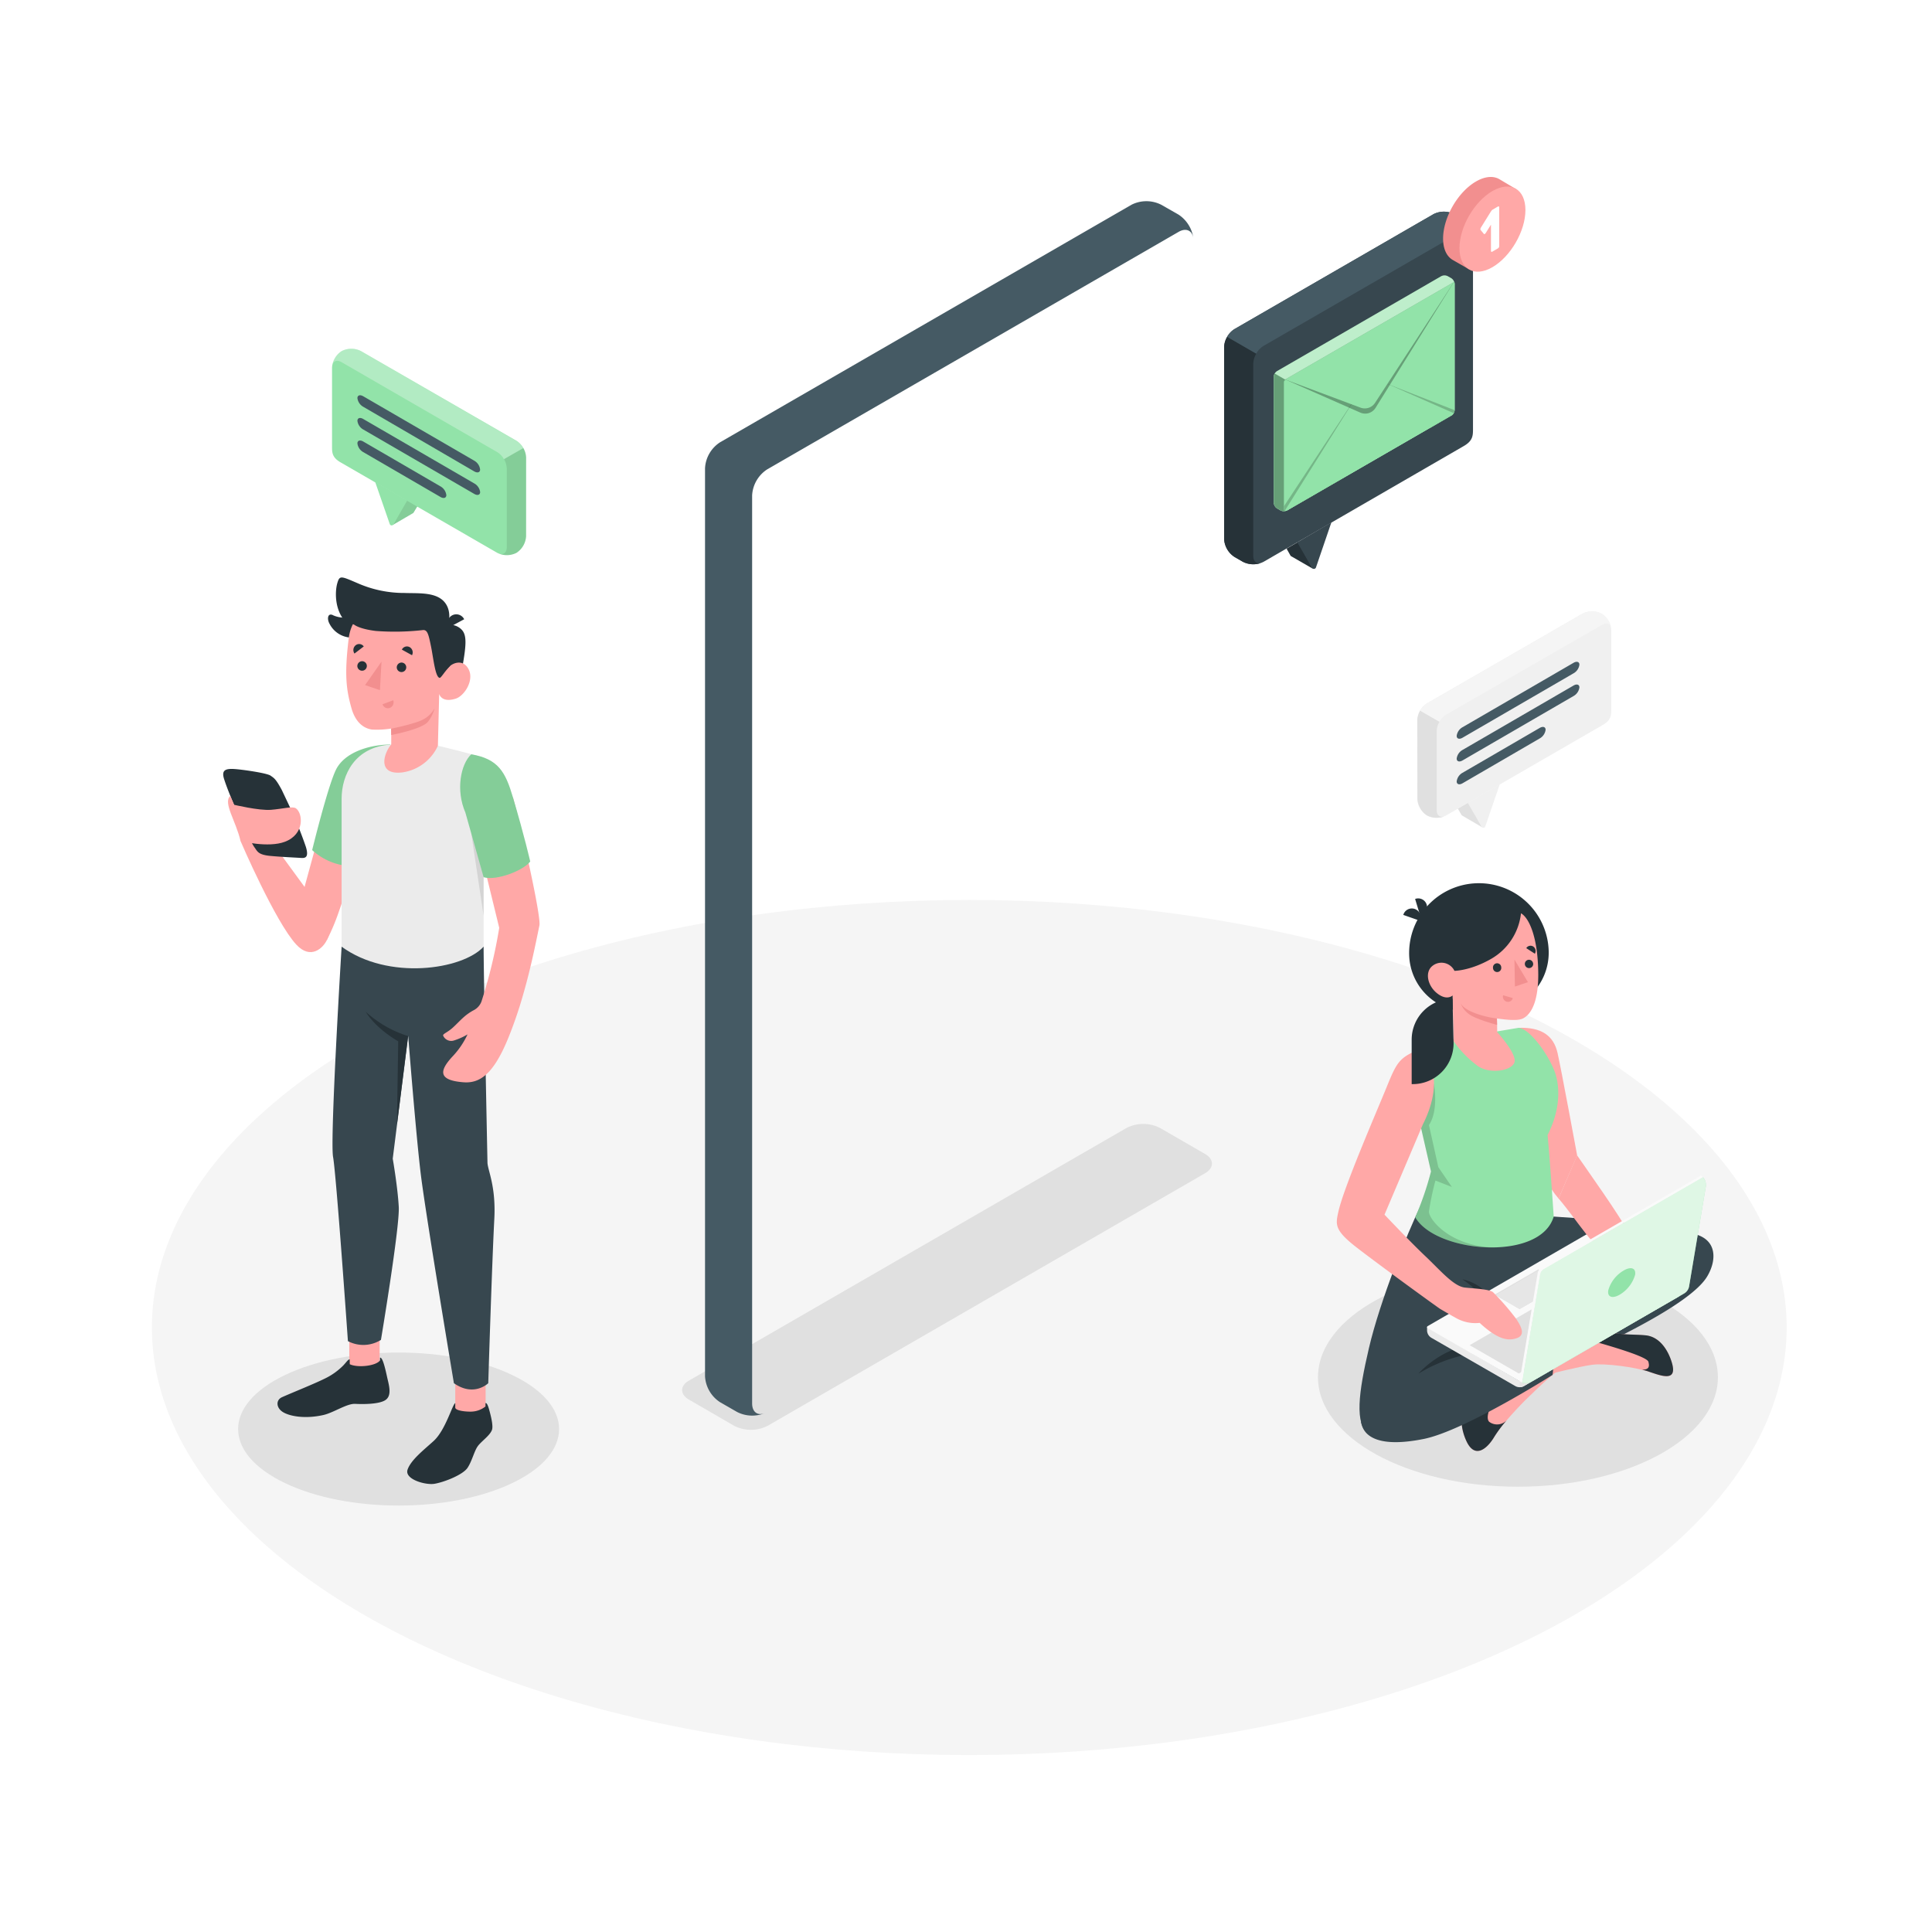 <svg class="animated" id="freepik_stories-messages" xmlns="http://www.w3.org/2000/svg" viewBox="0 0 500 500" version="1.1" xmlns:xlink="http://www.w3.org/1999/xlink" xmlns:svgjs="http://svgjs.com/svgjs"><style>svg#freepik_stories-messages:not(.animated) .animable {opacity: 0;}svg#freepik_stories-messages.animated #elj2i4o9txshm {animation: 1s 1 forwards cubic-bezier(.36,-0.01,.5,1.38) zoomOut;animation-delay: 0s;}svg#freepik_stories-messages.animated #elq17vhesjnwc {animation: 1s 1 forwards cubic-bezier(.36,-0.01,.5,1.38) zoomOut;animation-delay: 0.017s;opacity: 0}svg#freepik_stories-messages.animated #elaogb99ywgxv {animation: 1s 1 forwards cubic-bezier(.36,-0.01,.5,1.38) zoomOut;animation-delay: 0.034s;opacity: 0}svg#freepik_stories-messages.animated #el5b9x5sntuto {animation: 1s 1 forwards cubic-bezier(.36,-0.01,.5,1.38) zoomOut;animation-delay: 0.052s;opacity: 0}svg#freepik_stories-messages.animated #el5uw7br2wk9w {animation: 1s 1 forwards cubic-bezier(.36,-0.01,.5,1.38) zoomOut;animation-delay: 0.069s;opacity: 0}svg#freepik_stories-messages.animated #elwrbk0x5fuk {animation: 1s 1 forwards cubic-bezier(.36,-0.01,.5,1.38) zoomOut;animation-delay: 0.086s;opacity: 0}svg#freepik_stories-messages.animated #eljbzjlmns0a {animation: 1s 1 forwards cubic-bezier(.36,-0.01,.5,1.38) zoomOut;animation-delay: 0.103s;opacity: 0}svg#freepik_stories-messages.animated #elfp3ufz3rx1 {animation: 1s 1 forwards cubic-bezier(.36,-0.01,.5,1.38) zoomOut;animation-delay: 0.121s;opacity: 0}svg#freepik_stories-messages.animated #elhuiew9gtt35 {animation: 1s 1 forwards cubic-bezier(.36,-0.01,.5,1.38) zoomOut;animation-delay: 0.138s;opacity: 0}svg#freepik_stories-messages.animated #elxn1qtm97q3 {animation: 1s 1 forwards cubic-bezier(.36,-0.01,.5,1.38) zoomOut;animation-delay: 0.155s;opacity: 0}svg#freepik_stories-messages.animated #eluiwfcn7zjrc {animation: 1s 1 forwards cubic-bezier(.36,-0.01,.5,1.38) zoomOut;animation-delay: 0.172s;opacity: 0}svg#freepik_stories-messages.animated #el8gvenchw378 {animation: 1s 1 forwards cubic-bezier(.36,-0.01,.5,1.38) zoomOut;animation-delay: 0.19s;opacity: 0}svg#freepik_stories-messages.animated #elfk25yqfwggi {animation: 1s 1 forwards cubic-bezier(.36,-0.01,.5,1.38) zoomOut;animation-delay: 0.207s;opacity: 0}svg#freepik_stories-messages.animated #elaqlmq9fxsxw {animation: 1s 1 forwards cubic-bezier(.36,-0.01,.5,1.38) zoomOut;animation-delay: 0.224s;opacity: 0}svg#freepik_stories-messages.animated #elsiz1jcoj4zd {animation: 1s 1 forwards cubic-bezier(.36,-0.01,.5,1.38) zoomOut;animation-delay: 0.241s;opacity: 0}svg#freepik_stories-messages.animated #elizv7tuq8v7a {animation: 1s 1 forwards cubic-bezier(.36,-0.01,.5,1.38) zoomOut;animation-delay: 0.259s;opacity: 0}svg#freepik_stories-messages.animated #elbf3rquyrr5q {animation: 1s 1 forwards cubic-bezier(.36,-0.01,.5,1.38) zoomOut;animation-delay: 0.276s;opacity: 0}svg#freepik_stories-messages.animated #el36fa7hsnazt {animation: 1s 1 forwards cubic-bezier(.36,-0.01,.5,1.38) zoomOut;animation-delay: 0.293s;opacity: 0}svg#freepik_stories-messages.animated #eloelk208rb9a {animation: 1s 1 forwards cubic-bezier(.36,-0.01,.5,1.38) zoomOut;animation-delay: 0.31s;opacity: 0}svg#freepik_stories-messages.animated #el8sr2icgvcn8 {animation: 1s 1 forwards cubic-bezier(.36,-0.01,.5,1.38) zoomOut;animation-delay: 0.328s;opacity: 0}svg#freepik_stories-messages.animated #freepik--sync-icon--inject-47 {animation: 1s 1 forwards cubic-bezier(.36,-0.01,.5,1.38) zoomOut;animation-delay: 0.345s;opacity: 0}svg#freepik_stories-messages.animated #elht3ewrhzh16 {animation: 1s 1 forwards cubic-bezier(.36,-0.01,.5,1.38) zoomOut;animation-delay: 0.362s;opacity: 0}svg#freepik_stories-messages.animated #el5b07rbqe6hb {animation: 1s 1 forwards cubic-bezier(.36,-0.01,.5,1.38) zoomOut;animation-delay: 0.379s;opacity: 0}svg#freepik_stories-messages.animated #elt2r6l6yp0t {animation: 1s 1 forwards cubic-bezier(.36,-0.01,.5,1.38) zoomOut;animation-delay: 0.397s;opacity: 0}svg#freepik_stories-messages.animated #elqj9llxal04 {animation: 1s 1 forwards cubic-bezier(.36,-0.01,.5,1.38) zoomOut;animation-delay: 0.414s;opacity: 0}svg#freepik_stories-messages.animated #el3tqder5cz56 {animation: 1s 1 forwards cubic-bezier(.36,-0.01,.5,1.38) zoomOut;animation-delay: 0.431s;opacity: 0}svg#freepik_stories-messages.animated #el6w5snte6zxu {animation: 1s 1 forwards cubic-bezier(.36,-0.01,.5,1.38) zoomOut;animation-delay: 0.448s;opacity: 0}svg#freepik_stories-messages.animated #elzp9l2u4isk {animation: 1s 1 forwards cubic-bezier(.36,-0.01,.5,1.38) zoomOut;animation-delay: 0.466s;opacity: 0}svg#freepik_stories-messages.animated #eludyswclsjyi {animation: 1s 1 forwards cubic-bezier(.36,-0.01,.5,1.38) zoomOut;animation-delay: 0.483s;opacity: 0}svg#freepik_stories-messages.animated #elk9u7kh2dfgb {animation: 1s 1 forwards cubic-bezier(.36,-0.01,.5,1.38) zoomOut;animation-delay: 0.5s;opacity: 0}svg#freepik_stories-messages.animated #elglg35j6qux5 {animation: 1s 1 forwards cubic-bezier(.36,-0.01,.5,1.38) zoomOut;animation-delay: 0.517s;opacity: 0}svg#freepik_stories-messages.animated #freepik--sync-icon--inject-47 {animation: 1s 1 forwards cubic-bezier(.36,-0.01,.5,1.38) zoomOut;animation-delay: 0.534s;opacity: 0}svg#freepik_stories-messages.animated #elrfvjpav7jvr {animation: 1s 1 forwards cubic-bezier(.36,-0.01,.5,1.38) zoomOut;animation-delay: 0.552s;opacity: 0}svg#freepik_stories-messages.animated #eldzdai8ma83i {animation: 1s 1 forwards cubic-bezier(.36,-0.01,.5,1.38) zoomOut;animation-delay: 0.569s;opacity: 0}svg#freepik_stories-messages.animated #el9rhwz16axss {animation: 1s 1 forwards cubic-bezier(.36,-0.01,.5,1.38) zoomOut;animation-delay: 0.586s;opacity: 0}svg#freepik_stories-messages.animated #el4rrup46xszf {animation: 1s 1 forwards cubic-bezier(.36,-0.01,.5,1.38) zoomOut;animation-delay: 0.603s;opacity: 0}svg#freepik_stories-messages.animated #elkpg70itc9m8 {animation: 1s 1 forwards cubic-bezier(.36,-0.01,.5,1.38) zoomOut;animation-delay: 0.621s;opacity: 0}svg#freepik_stories-messages.animated #el6zyonpwoogc {animation: 1s 1 forwards cubic-bezier(.36,-0.01,.5,1.38) zoomOut;animation-delay: 0.638s;opacity: 0}svg#freepik_stories-messages.animated #elgn1qm19eu9 {animation: 1s 1 forwards cubic-bezier(.36,-0.01,.5,1.38) zoomOut;animation-delay: 0.655s;opacity: 0}svg#freepik_stories-messages.animated #eljhjff54w2bp {animation: 1s 1 forwards cubic-bezier(.36,-0.01,.5,1.38) zoomOut;animation-delay: 0.672s;opacity: 0}svg#freepik_stories-messages.animated #elzhibrs8k7g {animation: 1s 1 forwards cubic-bezier(.36,-0.01,.5,1.38) zoomOut;animation-delay: 0.69s;opacity: 0}svg#freepik_stories-messages.animated #elf3dwpfhgufd {animation: 1s 1 forwards cubic-bezier(.36,-0.01,.5,1.38) zoomOut;animation-delay: 0.707s;opacity: 0}svg#freepik_stories-messages.animated #elatq6uii1f2t {animation: 1s 1 forwards cubic-bezier(.36,-0.01,.5,1.38) zoomOut;animation-delay: 0.724s;opacity: 0}svg#freepik_stories-messages.animated #freepik--sync-icon--inject-47 {animation: 1s 1 forwards cubic-bezier(.36,-0.01,.5,1.38) zoomOut;animation-delay: 0.741s;opacity: 0}svg#freepik_stories-messages.animated #ell71s08b6n8f {animation: 1s 1 forwards cubic-bezier(.36,-0.01,.5,1.38) zoomOut;animation-delay: 0.759s;opacity: 0}svg#freepik_stories-messages.animated #eltceci0cskh9 {animation: 1s 1 forwards cubic-bezier(.36,-0.01,.5,1.38) zoomOut;animation-delay: 0.776s;opacity: 0}svg#freepik_stories-messages.animated #el4ahswc42z59 {animation: 1s 1 forwards cubic-bezier(.36,-0.01,.5,1.38) zoomOut;animation-delay: 0.793s;opacity: 0}svg#freepik_stories-messages.animated #elywp06s6lz4 {animation: 1s 1 forwards cubic-bezier(.36,-0.01,.5,1.38) zoomOut;animation-delay: 0.81s;opacity: 0}svg#freepik_stories-messages.animated #el30xps3yfp4x {animation: 1s 1 forwards cubic-bezier(.36,-0.01,.5,1.38) zoomOut;animation-delay: 0.828s;opacity: 0}svg#freepik_stories-messages.animated #els5ya8aoddpb {animation: 1s 1 forwards cubic-bezier(.36,-0.01,.5,1.38) zoomOut;animation-delay: 0.845s;opacity: 0}svg#freepik_stories-messages.animated #elsi7pv54jd9k {animation: 1s 1 forwards cubic-bezier(.36,-0.01,.5,1.38) zoomOut;animation-delay: 0.862s;opacity: 0}svg#freepik_stories-messages.animated #elif8cke607q {animation: 1s 1 forwards cubic-bezier(.36,-0.01,.5,1.38) zoomOut;animation-delay: 0.879s;opacity: 0}svg#freepik_stories-messages.animated #eleffp407ex7m {animation: 1s 1 forwards cubic-bezier(.36,-0.01,.5,1.38) zoomOut;animation-delay: 0.897s;opacity: 0}svg#freepik_stories-messages.animated #elxyb5au5y6br {animation: 1s 1 forwards cubic-bezier(.36,-0.01,.5,1.38) zoomOut;animation-delay: 0.914s;opacity: 0}svg#freepik_stories-messages.animated #elplw86q8u7n9 {animation: 1s 1 forwards cubic-bezier(.36,-0.01,.5,1.38) zoomOut;animation-delay: 0.931s;opacity: 0}svg#freepik_stories-messages.animated #freepik--sync-icon--inject-47 {animation: 1s 1 forwards cubic-bezier(.36,-0.01,.5,1.38) zoomOut;animation-delay: 0.948s;opacity: 0}svg#freepik_stories-messages.animated #elyc3rz8yf6qn {animation: 1s 1 forwards cubic-bezier(.36,-0.01,.5,1.38) zoomOut;animation-delay: 0.966s;opacity: 0}svg#freepik_stories-messages.animated #el9l17x5663hm {animation: 1s 1 forwards cubic-bezier(.36,-0.01,.5,1.38) zoomOut;animation-delay: 0.983s;opacity: 0}svg#freepik_stories-messages.animated #freepik--Device--inject-47 {animation: 1s 1 forwards cubic-bezier(.36,-0.01,.5,1.38) zoomOut,1.5s Infinite  linear floating;animation-delay: 0s,1s;}svg#freepik_stories-messages.animated #freepik--speech-bubbles--inject-47 {animation: 1s 1 forwards cubic-bezier(.36,-0.01,.5,1.38) zoomOut,1.5s Infinite  linear floating;animation-delay: 0s,1s;}svg#freepik_stories-messages.animated #freepik--character-2--inject-47 {animation: 1s 1 forwards cubic-bezier(.36,-0.01,.5,1.38) zoomIn;animation-delay: 0s;}svg#freepik_stories-messages.animated #freepik--character-1--inject-47 {animation: 1s 1 forwards cubic-bezier(.36,-0.01,.5,1.38) slideLeft;animation-delay: 0s;}            @keyframes zoomOut {                0% {                    opacity: 0;                    transform: scale(1.5);                }                100% {                    opacity: 1;                    transform: scale(1);                }            }                    @keyframes floating {                0% {                    opacity: 1;                    transform: translateY(0px);                }                50% {                    transform: translateY(-10px);                }                100% {                    opacity: 1;                    transform: translateY(0px);                }            }                    @keyframes zoomIn {                0% {                    opacity: 0;                    transform: scale(0.5);                }                100% {                    opacity: 1;                    transform: scale(1);                }            }                    @keyframes slideLeft {                0% {                    opacity: 0;                    transform: translateX(-30px);                }                100% {                    opacity: 1;                    transform: translateX(0);                }            }        </style><g id="freepik--Floor--inject-47" class="animable" style="transform-origin: 250.85px 343.56px;"><ellipse id="freepik--floor--inject-47" cx="250.85" cy="343.56" rx="211.54" ry="110.65" style="fill: rgb(245, 245, 245); transform-origin: 250.85px 343.56px;" class="animable"></ellipse></g><g id="freepik--Shadows--inject-47" class="animable" style="transform-origin: 253.107px 340.256px;"><path id="freepik--Shadow--inject-47" d="M178.32,362.23,190,369a9.57,9.57,0,0,0,8.66,0l113.2-65.36c2.39-1.38,2.39-3.62,0-5l-11.65-6.73a9.57,9.57,0,0,0-8.66,0l-113.2,65.36C175.93,358.61,175.93,360.85,178.32,362.23Z" style="fill: rgb(224, 224, 224); transform-origin: 245.092px 330.455px;" class="animable"></path><ellipse id="freepik--shadow--inject-47" cx="392.84" cy="356.43" rx="51.75" ry="28.33" style="fill: rgb(224, 224, 224); transform-origin: 392.84px 356.43px;" class="animable"></ellipse><path id="freepik--shadow--inject-47" d="M73.79,383.84c16.22,7.73,42.52,7.73,58.74,0s16.22-20.26,0-28-42.52-7.73-58.74,0S57.57,376.11,73.79,383.84Z" style="fill: rgb(224, 224, 224); transform-origin: 103.16px 369.838px;" class="animable"></path></g><g id="freepik--Device--inject-47" class="animable" style="transform-origin: 245.65px 209.214px;"><path d="M308.83,61.63c-.28-2-1.89-2.74-3.83-1.61L198.52,121.49a8.58,8.58,0,0,0-3.87,6.71v235c0,2.27,1.48,3.31,3.38,2.47a8.58,8.58,0,0,1-7.25-.24l-4.44-2.55a8.56,8.56,0,0,1-3.88-6.71V121.18a8.53,8.53,0,0,1,3.88-6.71L292.81,53a8.52,8.52,0,0,1,7.74,0L305,55.54A8.68,8.68,0,0,1,308.83,61.63Z" style="fill: rgb(69, 90, 100); transform-origin: 245.645px 209.214px;" id="elj2i4o9txshm" class="animable"></path><path d="M305,60,198.52,121.49a8.58,8.58,0,0,0-3.87,6.71v235c0,2.46,1.74,3.47,3.87,2.23L305,303.92a8.59,8.59,0,0,0,3.87-6.71v-235C308.87,59.79,307.13,58.78,305,60Zm-1.71,215.07c0,2.11-1.48,3.45-3.32,4.51l-96.81,55.89c-1.83,1.06-3.32.21-3.32-1.91V150.64a7.38,7.38,0,0,1,3.32-5.76L300,89c1.84-1.06,3.32-.2,3.32,1.91Z" style="fill: rgb(55, 71, 79); transform-origin: 251.76px 212.721px;" id="elq17vhesjnwc" class="animable"></path><path d="M198,365.63a8.58,8.58,0,0,1-7.25-.24l-4.44-2.55a8.58,8.58,0,0,1-3.88-6.71V121.18a8,8,0,0,1,1.14-3.83l12.19,7a8,8,0,0,0-1.14,3.82v235C194.65,365.43,196.13,366.47,198,365.63Z" style="fill: rgb(38, 50, 56); transform-origin: 190.215px 241.834px;" id="elaogb99ywgxv" class="animable"></path><path d="M251.76,95.93c1.43-.83,2.6-.16,2.6,1.5a5.77,5.77,0,0,1-2.6,4.5c-1.43.82-2.6.15-2.6-1.5A5.76,5.76,0,0,1,251.76,95.93Z" style="fill: rgb(38, 50, 56); transform-origin: 251.76px 98.927px;" id="el5b9x5sntuto" class="animable"></path><path d="M250,329a3.61,3.61,0,0,1-1.84-.48c-1.32-.76-2-2.32-2-4.39a14.08,14.08,0,0,1,6.36-11c1.79-1,3.51-1.19,4.82-.43s2,2.32,2,4.39a14.05,14.05,0,0,1-6.36,11A6,6,0,0,1,250,329Zm5.46-15.79a5.1,5.1,0,0,0-2.48.77,13,13,0,0,0-5.86,10.15c0,1.7.54,2.95,1.54,3.53s2.35.42,3.82-.43a13,13,0,0,0,5.86-10.16c0-1.7-.54-2.95-1.54-3.52A2.62,2.62,0,0,0,255.41,313.22Z" style="fill: rgb(230, 230, 230); transform-origin: 252.75px 320.617px;" id="el5uw7br2wk9w" class="animable"></path><path d="M241.74,111.72l20-11.57c1.2-.69,2.17-.2,2.17,1.09a4.64,4.64,0,0,1-2.17,3.6l-20,11.57c-1.2.69-2.17.2-2.17-1.09A4.64,4.64,0,0,1,241.74,111.72Z" style="fill: rgb(38, 50, 56); transform-origin: 251.74px 108.28px;" id="elwrbk0x5fuk" class="animable"></path><path d="M303.29,275.09c0,2.11-1.48,3.45-3.32,4.51l-96.81,55.89c-1.83,1.06-3.32.21-3.32-1.91V150.64a7.38,7.38,0,0,1,3.32-5.76L300,89c1.84-1.06,3.32-.2,3.32,1.91Z" style="fill: rgb(146, 227, 169); transform-origin: 251.58px 212.246px;" id="eljbzjlmns0a" class="animable"></path><g id="elfp3ufz3rx1"><path d="M303.29,275.09c0,2.11-1.48,3.45-3.32,4.51l-96.81,55.89c-1.83,1.06-3.32.21-3.32-1.91V150.64a7.38,7.38,0,0,1,3.32-5.76L300,89c1.84-1.06,3.32-.2,3.32,1.91Z" style="fill: rgb(255, 255, 255); opacity: 0.75; transform-origin: 251.58px 212.246px;" class="animable"></path></g><path d="M300,89l-96.81,55.88a7.38,7.38,0,0,0-3.32,5.76V163l103.45-59.74V90.91C303.29,88.8,301.81,87.94,300,89Z" style="fill: rgb(146, 227, 169); transform-origin: 251.595px 125.773px;" id="elhuiew9gtt35" class="animable"></path><path d="M199.84,320.09v13.49c0,2.12,1.49,3,3.32,1.91L300,279.6c1.84-1.06,3.32-2.4,3.32-4.51V260.37Z" style="fill: rgb(146, 227, 169); transform-origin: 251.58px 298.165px;" id="elxn1qtm97q3" class="animable"></path><g id="eluiwfcn7zjrc"><path d="M208.35,320.3l72.34-41.8c1.67-1,3-.18,3,1.75v0a6.72,6.72,0,0,1-3,5.25l-72.34,41.8c-1.67,1-3,.18-3-1.75v0A6.72,6.72,0,0,1,208.35,320.3Z" style="opacity: 0.15; transform-origin: 244.52px 302.9px;" class="animable"></path></g><path d="M288.88,272.64v2.13c0,.48.25.81.55.74l3.41-.79c.3-.07.3.1,0,.38l-3.41,3.14a2.12,2.12,0,0,0-.55,1.37v2.13c0,.48.24.59.53.25l8.09-9.46c.28-.34.28-.62,0-.62l-8.09-.13C289.12,271.78,288.88,272.16,288.88,272.64Z" style="fill: rgb(69, 90, 100); transform-origin: 293.295px 276.984px;" id="el8gvenchw378" class="animable"></path><path d="M222.4,196.65l-5.14-3a.49.49,0,0,1-.24-.21l-.94-1.65,3-1.76-.09.26Z" style="fill: rgb(224, 224, 224); transform-origin: 219.24px 193.34px;" id="elfk25yqfwggi" class="animable"></path><path d="M218.66,190.31l3.56,6.16a.53.53,0,0,0,1-.09l3.76-10.86Z" style="fill: rgb(240, 240, 240); transform-origin: 222.82px 191.153px;" id="elaqlmq9fxsxw" class="animable"></path><path d="M255.85,145.69a5.5,5.5,0,0,0-2.49-4.31h0a5.45,5.45,0,0,0-5,0L208.14,164.6a5.52,5.52,0,0,0-2.49,4.31v20.38a5.5,5.5,0,0,0,2.49,4.31h0a5.45,5.45,0,0,0,5,0l40.48-23.38c2.24-1.27,2.26-2.55,2.26-4.14Z" style="fill: rgb(240, 240, 240); transform-origin: 230.765px 167.49px;" id="elsiz1jcoj4zd" class="animable"></path><path d="M205.65,189.29a5.5,5.5,0,0,0,2.49,4.31h0a5.52,5.52,0,0,0,4.54.21c-1.17.45-2.06-.22-2.06-1.64V171.78a5,5,0,0,1,.73-2.45l-5-2.87a5.09,5.09,0,0,0-.73,2.45Z" style="fill: rgb(224, 224, 224); transform-origin: 209.15px 180.33px;" id="elizv7tuq8v7a" class="animable"></path><path d="M255.76,145c-.29-1-1.25-1.39-2.4-.73l-40.25,23.22a4.92,4.92,0,0,0-1.75,1.86l-5-2.87a5,5,0,0,1,1.75-1.85l40.25-23.22a5.51,5.51,0,0,1,5,0h0A5.43,5.43,0,0,1,255.76,145Z" style="fill: rgb(250, 250, 250); transform-origin: 231.06px 155.08px;" id="elbf3rquyrr5q" class="animable"></path><path d="M217.3,176.64,246.06,160c.83-.48,1.5-.26,1.5.49a3,3,0,0,1-1.5,2.23L217.3,179.36c-.83.48-1.5.26-1.5-.49A3,3,0,0,1,217.3,176.64Z" style="fill: rgb(69, 90, 100); transform-origin: 231.68px 169.68px;" id="el36fa7hsnazt" class="animable"></path><path d="M217.3,182.54l20-11.62c.84-.48,1.51-.26,1.51.49a3,3,0,0,1-1.51,2.23l-20,11.62c-.83.48-1.5.26-1.5-.49A3,3,0,0,1,217.3,182.54Z" style="fill: rgb(69, 90, 100); transform-origin: 227.305px 178.09px;" id="eloelk208rb9a" class="animable"></path><path d="M217.3,170.76l28.76-16.68c.83-.48,1.5-.26,1.5.49a3,3,0,0,1-1.5,2.23L217.3,173.48c-.83.48-1.5.26-1.5-.49A3,3,0,0,1,217.3,170.76Z" style="fill: rgb(69, 90, 100); transform-origin: 231.68px 163.78px;" id="el8sr2icgvcn8" class="animable"></path><g id="freepik--sync-icon--inject-47" class="animable" style="transform-origin: 212.045px 203.783px;"><path d="M216.94,198.82l-3.15-1.8a3.35,3.35,0,0,0-3.36.34,9.64,9.64,0,0,0-3.19,3.25,10,10,0,0,0-1.59,5,3.37,3.37,0,0,0,1.4,3.09l3.15,1.81a3.3,3.3,0,0,0,3.46-.29,10.56,10.56,0,0,0,4.78-8.27A3.31,3.31,0,0,0,216.94,198.82Z" style="fill: rgb(69, 90, 100); transform-origin: 212.045px 203.793px;" id="elx7k9vyw72lr" class="animable"></path><path d="M213.79,197a3.35,3.35,0,0,0-3.36.34,9.73,9.73,0,0,0-3.19,3.25,10,10,0,0,0-1.59,5,3.35,3.35,0,0,0,1.4,3.09l3.12,1.79a3.45,3.45,0,0,1-1.29-3,10.6,10.6,0,0,1,4.78-8.28,3.48,3.48,0,0,1,3.24-.41Z" style="fill: rgb(55, 71, 79); transform-origin: 211.266px 203.584px;" id="ell3zpr7c4nin" class="animable"></path></g><path d="M213.46,200.66c.88-.51,1.59-.1,1.59.91a3.52,3.52,0,0,1-1.59,2.76c-.88.5-1.59.09-1.59-.92A3.48,3.48,0,0,1,213.46,200.66Z" style="fill: rgb(255, 255, 255); transform-origin: 213.46px 202.492px;" id="elht3ewrhzh16" class="animable"></path><path d="M213.67,209.36a8.32,8.32,0,0,0,2.92-3.17v-.13c0-1.67-1.17-2.34-2.61-1.51l-.9.52a5.79,5.79,0,0,0-2.59,4.29,1.55,1.55,0,0,0,.23.21h0A2.77,2.77,0,0,0,213.67,209.36Z" style="fill: rgb(255, 255, 255); transform-origin: 213.54px 207.046px;" id="el5b07rbqe6hb" class="animable"></path><path d="M222.4,270.63l-5.14-3a.54.54,0,0,1-.24-.21l-.94-1.65,3-1.77-.09.27Z" style="fill: rgb(224, 224, 224); transform-origin: 219.24px 267.315px;" id="elt2r6l6yp0t" class="animable"></path><path d="M218.66,264.29l3.56,6.16a.53.53,0,0,0,1-.09l3.76-10.86Z" style="fill: rgb(240, 240, 240); transform-origin: 222.82px 265.133px;" id="elqj9llxal04" class="animable"></path><path d="M255.85,219.67a5.5,5.5,0,0,0-2.49-4.31h0a5.51,5.51,0,0,0-5,0l-40.25,23.22a5.5,5.5,0,0,0-2.49,4.31v20.38a5.52,5.52,0,0,0,2.49,4.31h0a5.45,5.45,0,0,0,5,0l40.48-23.38c2.24-1.28,2.26-2.56,2.26-4.14Z" style="fill: rgb(240, 240, 240); transform-origin: 230.735px 241.474px;" id="el3tqder5cz56" class="animable"></path><path d="M205.65,263.27a5.52,5.52,0,0,0,2.49,4.31h0a5.52,5.52,0,0,0,4.54.21c-1.17.44-2.06-.22-2.06-1.64V245.75a5.09,5.09,0,0,1,.73-2.45l-5-2.86a5.06,5.06,0,0,0-.73,2.45Z" style="fill: rgb(224, 224, 224); transform-origin: 209.15px 254.31px;" id="el6w5snte6zxu" class="animable"></path><path d="M255.76,219c-.29-1.06-1.25-1.39-2.4-.73l-40.25,23.22a4.85,4.85,0,0,0-1.75,1.86l-5-2.87a5,5,0,0,1,1.75-1.85l40.25-23.23a5.57,5.57,0,0,1,5,0h0A5.45,5.45,0,0,1,255.76,219Z" style="fill: rgb(250, 250, 250); transform-origin: 231.06px 229.079px;" id="elzp9l2u4isk" class="animable"></path><path d="M217.3,250.62l28.76-16.69c.83-.48,1.5-.26,1.5.5a3,3,0,0,1-1.5,2.22L217.3,253.33c-.83.49-1.5.27-1.5-.49A3,3,0,0,1,217.3,250.62Z" style="fill: rgb(69, 90, 100); transform-origin: 231.68px 243.634px;" id="eludyswclsjyi" class="animable"></path><path d="M217.3,256.51l20-11.61c.84-.48,1.51-.26,1.51.49a3,3,0,0,1-1.51,2.23l-20,11.61c-.83.48-1.5.26-1.5-.49A3,3,0,0,1,217.3,256.51Z" style="fill: rgb(69, 90, 100); transform-origin: 227.305px 252.065px;" id="elk9u7kh2dfgb" class="animable"></path><path d="M217.3,244.74l28.76-16.68c.83-.49,1.5-.27,1.5.49a3,3,0,0,1-1.5,2.23L217.3,247.46c-.83.48-1.5.26-1.5-.49A3,3,0,0,1,217.3,244.74Z" style="fill: rgb(69, 90, 100); transform-origin: 231.68px 237.757px;" id="elglg35j6qux5" class="animable"></path><g id="freepik--sync-icon--inject-47" class="animable" style="transform-origin: 212.045px 277.772px;"><path d="M216.94,272.8l-3.15-1.8a3.35,3.35,0,0,0-3.36.34,9.64,9.64,0,0,0-3.19,3.25,10,10,0,0,0-1.59,5,3.37,3.37,0,0,0,1.4,3.09l3.15,1.8a3.28,3.28,0,0,0,3.46-.28,10.56,10.56,0,0,0,4.78-8.28A3.3,3.3,0,0,0,216.94,272.8Z" style="fill: rgb(69, 90, 100); transform-origin: 212.045px 277.772px;" id="elk7tlczpyve" class="animable"></path><path d="M213.79,271a3.35,3.35,0,0,0-3.36.34,9.73,9.73,0,0,0-3.19,3.25,10,10,0,0,0-1.59,5,3.35,3.35,0,0,0,1.4,3.09l3.12,1.78a3.42,3.42,0,0,1-1.29-3,9.87,9.87,0,0,1,1.59-5,9.68,9.68,0,0,1,3.19-3.26,3.48,3.48,0,0,1,3.24-.41Z" style="fill: rgb(55, 71, 79); transform-origin: 211.266px 277.579px;" id="el7mcksbm5o0y" class="animable"></path></g><path d="M213.46,274.63c.88-.5,1.59-.09,1.59.92a3.5,3.5,0,0,1-1.59,2.75c-.88.51-1.59.1-1.59-.91A3.52,3.52,0,0,1,213.46,274.63Z" style="fill: rgb(255, 255, 255); transform-origin: 213.46px 276.468px;" id="elrfvjpav7jvr" class="animable"></path><path d="M213.67,283.34a8.35,8.35,0,0,0,2.92-3.18V280c0-1.67-1.17-2.34-2.61-1.51l-.9.52a5.77,5.77,0,0,0-2.59,4.28,1.2,1.2,0,0,0,.23.22h0A2.77,2.77,0,0,0,213.67,283.34Z" style="fill: rgb(255, 255, 255); transform-origin: 213.54px 280.995px;" id="eldzdai8ma83i" class="animable"></path><path d="M282.55,200.73l-5.14-3a.49.49,0,0,1-.24-.21l-.95-1.65,3.06-1.76-.1.27Z" style="fill: rgb(146, 227, 169); transform-origin: 279.385px 197.42px;" id="el9rhwz16axss" class="animable"></path><g id="el4rrup46xszf"><g style="opacity: 0.1; transform-origin: 279.385px 197.42px;" class="animable"><path d="M282.55,200.73l-5.14-3a.49.49,0,0,1-.24-.21l-.95-1.65,3.06-1.76-.1.27Z" id="eleyl6cnrxy8w" class="animable" style="transform-origin: 279.385px 197.42px;"></path></g></g><path d="M278.81,194.39l3.56,6.16a.53.53,0,0,0,1-.09l3.76-10.85Z" style="fill: rgb(146, 227, 169); transform-origin: 282.97px 195.238px;" id="elkpg70itc9m8" class="animable"></path><path d="M298.29,160.05a5.51,5.51,0,0,0-2.48-4.31h0a5.51,5.51,0,0,0-5,0L250.59,179a5.47,5.47,0,0,0-2.49,4.3v20.39a5.47,5.47,0,0,0,2.49,4.3h0a5.51,5.51,0,0,0,5,0L296,184.57c2.23-1.27,2.25-2.55,2.25-4.14Z" style="fill: rgb(146, 227, 169); transform-origin: 273.195px 181.865px;" id="el6zyonpwoogc" class="animable"></path><path d="M261.48,190l28.75-16.68c.83-.48,1.51-.26,1.51.49a3,3,0,0,1-1.51,2.23l-28.75,16.68c-.83.48-1.51.26-1.51-.49A3,3,0,0,1,261.48,190Z" style="fill: rgb(69, 90, 100); transform-origin: 275.855px 183.02px;" id="elgn1qm19eu9" class="animable"></path><path d="M270.19,190.77l20-11.62c.83-.48,1.51-.26,1.51.49a3,3,0,0,1-1.51,2.23l-20,11.62c-.83.48-1.51.26-1.51-.49A3,3,0,0,1,270.19,190.77Z" style="fill: rgb(69, 90, 100); transform-origin: 280.19px 186.32px;" id="eljhjff54w2bp" class="animable"></path><path d="M261.48,184.12l28.75-16.68c.83-.48,1.51-.26,1.51.49a3,3,0,0,1-1.51,2.23l-28.75,16.68c-.83.48-1.51.26-1.51-.49A3,3,0,0,1,261.48,184.12Z" style="fill: rgb(69, 90, 100); transform-origin: 275.855px 177.14px;" id="elzhibrs8k7g" class="animable"></path><g id="elf3dwpfhgufd"><path d="M248.1,203.66a5.47,5.47,0,0,0,2.49,4.3h0a5.62,5.62,0,0,0,4.55.21c-1.17.44-2.06-.23-2.06-1.65V186.14a5.06,5.06,0,0,1,.73-2.45l-5-2.87a5.09,5.09,0,0,0-.73,2.45Z" style="opacity: 0.1; transform-origin: 251.61px 194.686px;" class="animable"></path></g><g id="elatq6uii1f2t"><path d="M298.21,159.34c-.29-1.05-1.25-1.39-2.4-.73l-40.26,23.22a5,5,0,0,0-1.75,1.86l-5-2.86a5,5,0,0,1,1.75-1.86l40.24-23.22a5.53,5.53,0,0,1,5,0h0A5.47,5.47,0,0,1,298.21,159.34Z" style="fill: rgb(255, 255, 255); opacity: 0.3; transform-origin: 273.505px 169.421px;" class="animable"></path></g><g id="freepik--sync-icon--inject-47" class="animable" style="transform-origin: 291.895px 197.973px;"><path d="M296.78,193l-3.14-1.8a3.35,3.35,0,0,0-3.36.34,9.55,9.55,0,0,0-3.19,3.25,9.94,9.94,0,0,0-1.59,5,3.36,3.36,0,0,0,1.39,3.09l3.16,1.81a3.3,3.3,0,0,0,3.46-.29,10.56,10.56,0,0,0,4.78-8.28A3.29,3.29,0,0,0,296.78,193Z" style="fill: rgb(69, 90, 100); transform-origin: 291.895px 197.973px;" id="elbvg8i9zq6b" class="animable"></path><path d="M293.64,191.21a3.35,3.35,0,0,0-3.36.34,9.55,9.55,0,0,0-3.19,3.25,9.94,9.94,0,0,0-1.59,5,3.36,3.36,0,0,0,1.39,3.09l3.12,1.79a3.47,3.47,0,0,1-1.28-3,9.9,9.9,0,0,1,1.59-5,9.58,9.58,0,0,1,3.19-3.26,3.48,3.48,0,0,1,3.24-.41Z" style="fill: rgb(55, 71, 79); transform-origin: 291.116px 197.794px;" id="elxpil82u6rq" class="animable"></path></g><path d="M293.24,195c.87-.51,1.59-.09,1.59.92a3.52,3.52,0,0,1-1.59,2.75c-.88.51-1.59.1-1.59-.92A3.51,3.51,0,0,1,293.24,195Z" style="fill: rgb(146, 227, 169); transform-origin: 293.24px 196.836px;" id="ell71s08b6n8f" class="animable"></path><path d="M293.44,203.72a8.3,8.3,0,0,0,2.93-3.18v-.12c0-1.67-1.17-2.34-2.61-1.51l-.9.52a5.81,5.81,0,0,0-2.6,4.28,2.5,2.5,0,0,0,.24.22h0l0,0A2.75,2.75,0,0,0,293.44,203.72Z" style="fill: rgb(146, 227, 169); transform-origin: 293.315px 201.407px;" id="eltceci0cskh9" class="animable"></path><path d="M281.08,257.46l-2.89-1.67a.22.22,0,0,1-.13-.12l-.54-.93,1.72-1-.05.16Z" style="fill: rgb(146, 227, 169); transform-origin: 279.3px 255.6px;" id="el4ahswc42z59" class="animable"></path><g id="elywp06s6lz4"><g style="opacity: 0.1; transform-origin: 279.3px 255.6px;" class="animable"><path d="M281.08,257.46l-2.89-1.67a.22.22,0,0,1-.13-.12l-.54-.93,1.72-1-.05.16Z" id="elbvbccwcu55" class="animable" style="transform-origin: 279.3px 255.6px;"></path></g></g><path d="M279,253.9l2,3.46a.3.3,0,0,0,.54-.05l2.11-6.1Z" style="fill: rgb(146, 227, 169); transform-origin: 281.325px 254.359px;" id="el30xps3yfp4x" class="animable"></path><path d="M294.65,236.67a5.5,5.5,0,0,0-2.49-4.3h0a5.51,5.51,0,0,0-5,0l-14.25,8.22a5.49,5.49,0,0,0-2.48,4.3v5.44a5.49,5.49,0,0,0,2.48,4.31h0a5.45,5.45,0,0,0,5,0l14.48-8.38c2.24-1.27,2.26-2.55,2.26-4.13Z" style="fill: rgb(146, 227, 169); transform-origin: 282.54px 243.509px;" id="els5ya8aoddpb" class="animable"></path><g id="elsi7pv54jd9k"><path d="M270.46,250.33a5.49,5.49,0,0,0,2.48,4.31h0a5.54,5.54,0,0,0,4.55.21c-1.17.45-2.06-.22-2.06-1.64v-5.44a5.09,5.09,0,0,1,.73-2.45l-5-2.87a5.09,5.09,0,0,0-.73,2.45Z" style="opacity: 0.1; transform-origin: 273.96px 248.845px;" class="animable"></path></g><g id="elif8cke607q"><path d="M294.56,236c-.29-1.06-1.25-1.39-2.4-.73l-14.25,8.22a4.89,4.89,0,0,0-1.75,1.85l-5-2.86a5.16,5.16,0,0,1,1.75-1.86l14.25-8.22a5.57,5.57,0,0,1,5,0h0A5.45,5.45,0,0,1,294.56,236Z" style="fill: rgb(255, 255, 255); opacity: 0.3; transform-origin: 282.86px 238.574px;" class="animable"></path></g><path d="M280.93,246.23a3,3,0,0,0-1.36,2.36c0,.86.6,1.22,1.36.78a3,3,0,0,0,1.36-2.35C282.29,246.15,281.68,245.8,280.93,246.23Z" style="fill: rgb(69, 90, 100); transform-origin: 280.93px 247.802px;" id="eleffp407ex7m" class="animable"></path><path d="M285.23,243.74a3,3,0,0,0-1.36,2.36c0,.86.61,1.22,1.36.78a3,3,0,0,0,1.36-2.35C286.59,243.66,286,243.31,285.23,243.74Z" style="fill: rgb(69, 90, 100); transform-origin: 285.23px 245.312px;" id="elxyb5au5y6br" class="animable"></path><path d="M289.54,241.25a3,3,0,0,0-1.36,2.35c0,.87.61,1.22,1.36.79A3,3,0,0,0,290.9,242C290.9,241.17,290.29,240.82,289.54,241.25Z" style="fill: rgb(69, 90, 100); transform-origin: 289.54px 242.82px;" id="elplw86q8u7n9" class="animable"></path><g id="freepik--sync-icon--inject-47" class="animable" style="transform-origin: 291.895px 255.703px;"><path d="M296.78,250.73l-3.14-1.8a3.35,3.35,0,0,0-3.36.34,9.55,9.55,0,0,0-3.19,3.25,9.94,9.94,0,0,0-1.59,5,3.36,3.36,0,0,0,1.39,3.09l3.16,1.81a3.3,3.3,0,0,0,3.46-.29,10.56,10.56,0,0,0,4.78-8.27A3.3,3.3,0,0,0,296.78,250.73Z" style="fill: rgb(69, 90, 100); transform-origin: 291.895px 255.703px;" id="el8rncvy9erf2" class="animable"></path><path d="M293.64,248.93a3.35,3.35,0,0,0-3.36.34,9.55,9.55,0,0,0-3.19,3.25,9.94,9.94,0,0,0-1.59,5,3.36,3.36,0,0,0,1.39,3.09l3.12,1.79a3.47,3.47,0,0,1-1.28-3,9.9,9.9,0,0,1,1.59-5,9.67,9.67,0,0,1,3.19-3.26,3.48,3.48,0,0,1,3.24-.41Z" style="fill: rgb(55, 71, 79); transform-origin: 291.116px 255.514px;" id="elfpy91qetrok" class="animable"></path></g><path d="M293.24,252.73c.87-.5,1.59-.09,1.59.92a3.52,3.52,0,0,1-1.59,2.75c-.88.51-1.59.1-1.59-.92A3.51,3.51,0,0,1,293.24,252.73Z" style="fill: rgb(146, 227, 169); transform-origin: 293.24px 254.568px;" id="elyc3rz8yf6qn" class="animable"></path><path d="M293.44,261.44a8.3,8.3,0,0,0,2.93-3.18v-.12c0-1.67-1.17-2.34-2.61-1.51l-.9.52a5.81,5.81,0,0,0-2.6,4.28,2.5,2.5,0,0,0,.24.22h0A2.75,2.75,0,0,0,293.44,261.44Z" style="fill: rgb(146, 227, 169); transform-origin: 293.315px 259.127px;" id="el9l17x5663hm" class="animable"></path></g><g id="freepik--speech-bubbles--inject-47" class="animable" style="transform-origin: 251.465px 130.017px;"><g id="freepik--speach-bubble--inject-47" class="animable" style="transform-origin: 391.885px 186.229px;"><path d="M383.59,214.1l-5.14-3a.56.56,0,0,1-.24-.22l-.94-1.65,3.05-1.76-.1.27Z" style="fill: rgb(224, 224, 224); transform-origin: 380.43px 210.785px;" id="elmqazcq7dpw8" class="animable"></path><path d="M379.85,207.76l3.56,6.16a.53.53,0,0,0,1-.09L388.13,203Z" style="fill: rgb(240, 240, 240); transform-origin: 383.99px 208.618px;" id="el2l0ecmbyfic" class="animable"></path><path d="M417,163.14a5.52,5.52,0,0,0-2.49-4.31h0a5.45,5.45,0,0,0-5,0l-40.25,23.21a5.52,5.52,0,0,0-2.49,4.31v20.38a5.5,5.5,0,0,0,2.49,4.31h0a5.51,5.51,0,0,0,5,0l40.48-23.39c2.23-1.27,2.26-2.55,2.26-4.14Z" style="fill: rgb(240, 240, 240); transform-origin: 391.885px 184.931px;" id="elqa5209nlhyd" class="animable"></path><path d="M366.84,206.74a5.5,5.5,0,0,0,2.49,4.31h0a5.56,5.56,0,0,0,4.54.2c-1.17.45-2.06-.22-2.06-1.64V189.23a5.06,5.06,0,0,1,.73-2.45l-5-2.87a5.09,5.09,0,0,0-.73,2.45Z" style="fill: rgb(224, 224, 224); transform-origin: 370.34px 197.775px;" id="elibkrk07fi4g" class="animable"></path><path d="M417,162.43c-.29-1.05-1.25-1.39-2.4-.73L374.3,184.92a4.92,4.92,0,0,0-1.75,1.86l-5-2.86a5,5,0,0,1,1.75-1.86l40.24-23.22a5.53,5.53,0,0,1,5,0h0A5.47,5.47,0,0,1,417,162.43Z" style="fill: rgb(245, 245, 245); transform-origin: 392.275px 172.511px;" id="el91p4rymewir" class="animable"></path><path d="M378.49,194.09l28.75-16.68c.84-.48,1.51-.26,1.51.49a3,3,0,0,1-1.51,2.23l-28.75,16.68c-.83.48-1.5.26-1.5-.49A3,3,0,0,1,378.49,194.09Z" style="fill: rgb(69, 90, 100); transform-origin: 392.87px 187.11px;" id="el6va5nd2x4u" class="animable"></path><path d="M378.49,200l20-11.62c.83-.48,1.51-.26,1.51.49a3,3,0,0,1-1.51,2.23l-20,11.62c-.83.48-1.5.26-1.5-.49A3,3,0,0,1,378.49,200Z" style="fill: rgb(69, 90, 100); transform-origin: 388.495px 195.55px;" id="eltfp0ig7ap7j" class="animable"></path><path d="M378.49,188.21l28.75-16.68c.84-.48,1.51-.26,1.51.49a3,3,0,0,1-1.51,2.23l-28.75,16.68c-.83.48-1.5.26-1.5-.49A3,3,0,0,1,378.49,188.21Z" style="fill: rgb(69, 90, 100); transform-origin: 392.87px 181.23px;" id="elpbl55rabe8" class="animable"></path></g><g id="freepik--speach-bubble--inject-47" class="animable" style="transform-origin: 111.045px 116.965px;"><path d="M101.67,135.85l5.14-3a.51.51,0,0,0,.24-.22l1-1.65-3.06-1.76.1.27Z" style="fill: rgb(146, 227, 169); transform-origin: 104.86px 132.535px;" id="els2elnyum90s" class="animable"></path><g id="elz7nzhozlkws"><g style="opacity: 0.1; transform-origin: 104.86px 132.535px;" class="animable"><path d="M101.67,135.85l5.14-3a.51.51,0,0,0,.24-.22l1-1.65-3.06-1.76.1.27Z" id="elhtwrcmdbef" class="animable" style="transform-origin: 104.86px 132.535px;"></path></g></g><path d="M105.41,129.5l-3.56,6.16a.53.53,0,0,1-1-.09l-3.76-10.85Z" style="fill: rgb(146, 227, 169); transform-origin: 101.25px 130.348px;" id="elq4awijlnc" class="animable"></path><path d="M85.93,95.16a5.47,5.47,0,0,1,2.49-4.3h0a5.51,5.51,0,0,1,5,0l40.26,23.22a5.49,5.49,0,0,1,2.48,4.3v20.39a5.49,5.49,0,0,1-2.48,4.3h0a5.51,5.51,0,0,1-5,0L88.18,119.68c-2.23-1.27-2.25-2.55-2.25-4.13Z" style="fill: rgb(146, 227, 169); transform-origin: 111.045px 116.965px;" id="elqypg7crhugk" class="animable"></path><path d="M122.74,125.11,94,108.43c-.83-.48-1.5-.26-1.5.49a3,3,0,0,0,1.5,2.23l28.75,16.68c.84.48,1.51.26,1.51-.49A3,3,0,0,0,122.74,125.11Z" style="fill: rgb(69, 90, 100); transform-origin: 108.38px 118.13px;" id="elpeyhykd1bi8" class="animable"></path><path d="M114,125.88,94,114.26c-.83-.48-1.5-.26-1.5.49A3,3,0,0,0,94,117l20,11.62c.83.48,1.51.26,1.51-.49A3,3,0,0,0,114,125.88Z" style="fill: rgb(69, 90, 100); transform-origin: 104.005px 121.44px;" id="eliouwukejx3k" class="animable"></path><path d="M122.74,119.23,94,102.55c-.83-.48-1.5-.26-1.5.49a3,3,0,0,0,1.5,2.23L122.74,122c.84.48,1.51.26,1.51-.49A3,3,0,0,0,122.74,119.23Z" style="fill: rgb(69, 90, 100); transform-origin: 108.375px 112.275px;" id="elfzngwc4z36o" class="animable"></path><g id="eldl5epzgt7kd"><path d="M136.12,138.77a5.49,5.49,0,0,1-2.48,4.3h0a5.54,5.54,0,0,1-4.55.21c1.17.44,2.06-.23,2.06-1.64V121.25a5.09,5.09,0,0,0-.73-2.45l5-2.86a5,5,0,0,1,.73,2.44Z" style="opacity: 0.1; transform-origin: 132.62px 129.805px;" class="animable"></path></g><g id="eljjolwz5cojg"><path d="M86,94.46c.29-1.06,1.25-1.39,2.4-.73L128.67,117a4.89,4.89,0,0,1,1.75,1.85l5-2.86a5.16,5.16,0,0,0-1.75-1.86L93.39,90.86a5.53,5.53,0,0,0-5,0h0A5.47,5.47,0,0,0,86,94.46Z" style="fill: rgb(255, 255, 255); opacity: 0.3; transform-origin: 110.71px 104.556px;" class="animable"></path></g></g><path d="M339.76,147.19l-5.54-3.2a.53.53,0,0,1-.26-.23l-1-1.78,3.29-1.9-.1.29Z" style="fill: rgb(38, 50, 56); transform-origin: 336.36px 143.635px;" id="elerhxeogcbj" class="animable"></path><path d="M335.73,140.35l3.83,6.64a.58.58,0,0,0,1-.1l4-11.7Z" style="fill: rgb(55, 71, 79); transform-origin: 340.145px 141.211px;" id="elk8916vd13yr" class="animable"></path><path d="M381.21,61.32a5.91,5.91,0,0,0-2.68-4.64l-2.18-1.26a5.89,5.89,0,0,0-5.36,0L319.48,85.17a5.91,5.91,0,0,0-2.68,4.64v49.68a5.91,5.91,0,0,0,2.68,4.64l2.18,1.26a5.89,5.89,0,0,0,5.36,0l51.76-29.93c2.41-1.37,2.43-2.75,2.43-4.46Z" style="fill: rgb(55, 71, 79); transform-origin: 349.005px 100.405px;" id="el0iqsz7kppdxs" class="animable"></path><path d="M316.8,139.49a5.91,5.91,0,0,0,2.68,4.64l2.18,1.26a6,6,0,0,0,4.9.23c-1.26.47-2.22-.25-2.22-1.77V94.16a5.44,5.44,0,0,1,.79-2.64l-7.54-4.35a5.41,5.41,0,0,0-.79,2.64Z" style="fill: rgb(38, 50, 56); transform-origin: 321.68px 116.603px;" id="el4fyf4luy8ht" class="animable"></path><path d="M381.12,60.56c-.31-1.14-1.35-1.5-2.59-.79L327,89.52a5.37,5.37,0,0,0-1.89,2l-7.54-4.35a5.45,5.45,0,0,1,1.89-2L371,55.42a6,6,0,0,1,5.36,0l2.19,1.26A5.92,5.92,0,0,1,381.12,60.56Z" style="fill: rgb(69, 90, 100); transform-origin: 349.345px 73.154px;" id="elfzgb1hri7lk" class="animable"></path><path d="M329.65,97.49a1.85,1.85,0,0,1,.84-1.44L373,71.48a1.89,1.89,0,0,1,1.67,0l.94.54a1.87,1.87,0,0,1,.83,1.44v32.62a1.89,1.89,0,0,1-.83,1.45L333.09,132.1a1.89,1.89,0,0,1-1.67,0l-.93-.54a1.87,1.87,0,0,1-.84-1.45Z" style="fill: rgb(146, 227, 169); transform-origin: 353.045px 101.79px;" id="el0ghslfzn52vq" class="animable"></path><g id="el7bomhmvqsz7"><path d="M329.65,97.49a1.85,1.85,0,0,1,.84-1.44L373,71.48a1.89,1.89,0,0,1,1.67,0l.94.54a1.87,1.87,0,0,1,.83,1.44v32.62a1.89,1.89,0,0,1-.83,1.45L333.09,132.1a1.89,1.89,0,0,1-1.67,0l-.93-.54a1.87,1.87,0,0,1-.84-1.45Z" style="fill: rgb(255, 255, 255); opacity: 0.4; transform-origin: 353.045px 101.79px;" class="animable"></path></g><path d="M333.55,98.79l-3.65-2.12a1.73,1.73,0,0,0-.25.82v32.62a1.87,1.87,0,0,0,.84,1.45l.93.54a1.89,1.89,0,0,0,1.67,0l.46-.27Z" style="fill: rgb(146, 227, 169); transform-origin: 331.6px 114.482px;" id="el7okegt6g2l6" class="animable"></path><g id="elpjgfc6mqf3d"><path d="M333.55,98.79l-3.65-2.12a1.73,1.73,0,0,0-.25.82v32.62a1.87,1.87,0,0,0,.84,1.45l.93.54a1.89,1.89,0,0,0,1.67,0l.46-.27Z" style="opacity: 0.3; transform-origin: 331.6px 114.482px;" class="animable"></path></g><path d="M376.48,73.46v32.63a1.86,1.86,0,0,1-.75,1.38l0,0-.05,0L333.09,132.1h0a.6.6,0,0,1-.57.06.57.57,0,0,1-.25-.55V99a.71.71,0,0,1,.93-.73l17.9,4.25,2.34.56a1.56,1.56,0,0,0,1.5-.56l2.71-3.78,18.28-25.45C376.23,72.85,376.48,72.93,376.48,73.46Z" style="fill: rgb(146, 227, 169); transform-origin: 354.373px 102.605px;" id="el8terbck4rr8" class="animable"></path><path d="M375.65,107.53l.05,0,0,0a1.71,1.71,0,0,0,.49-.54,1.75,1.75,0,0,0,.26-.83l-18.84-7.37,12.61,11.91Z" style="fill: rgb(146, 227, 169); transform-origin: 367.03px 104.745px;" id="ela7rm4mbqlip" class="animable"></path><g id="elp9rszsvy4"><path d="M375.65,107.53l.05,0,0,0a1.71,1.71,0,0,0,.49-.54,1.75,1.75,0,0,0,.26-.83l-18.84-7.37,12.61,11.91Z" style="opacity: 0.2; transform-origin: 367.03px 104.745px;" class="animable"></path></g><path d="M332.26,131.61a.57.57,0,0,0,.25.55.6.6,0,0,0,.57-.06h0l14.65-8.46,3.35-21.13-18.83,28.56Z" style="fill: rgb(146, 227, 169); transform-origin: 341.665px 117.358px;" id="elg64h0jt550m" class="animable"></path><g id="elfs5ff5bmd9r"><path d="M332.26,131.61a.57.57,0,0,0,.25.55.6.6,0,0,0,.57-.06h0l14.65-8.46,3.35-21.13-18.83,28.56Z" style="opacity: 0.2; transform-origin: 341.665px 117.358px;" class="animable"></path></g><path d="M376.22,106.93a1.71,1.71,0,0,1-.49.54l0,0L333.09,132.1h0a.6.6,0,0,1-.57.06l20.38-32.53a3.21,3.21,0,0,1,4-1.23Z" style="fill: rgb(146, 227, 169); transform-origin: 354.37px 115.169px;" id="elnfl3meeqghm" class="animable"></path><g id="el2y2zezgt46h"><path d="M332.6,98.21,352,106.76a3.16,3.16,0,0,0,4-1.22L376.26,73Z" style="opacity: 0.3; transform-origin: 354.43px 90.022px;" class="animable"></path></g><path d="M332.6,98.21l19.5,7.29a3.17,3.17,0,0,0,3.76-1.24L376.26,73Z" style="fill: rgb(146, 227, 169); transform-origin: 354.43px 89.349px;" id="elhp16qbrn86f" class="animable"></path><path d="M392.46,49,388,46.35h0l0,0h0c-1.54-.87-3.66-.74-6,.61-4.71,2.72-8.53,9.34-8.53,14.79,0,2.71.95,4.62,2.49,5.52h0l4.19,2.4.75-1.26a8.75,8.75,0,0,0,2.45-1c4.72-2.73,8.54-9.35,8.54-14.79a9.09,9.09,0,0,0-.27-2.18Z" style="fill: rgb(242, 143, 143); transform-origin: 382.965px 57.735px;" id="ela11ulfkbxaj" class="animable"></path><path d="M386.24,49.44c-4.71,2.72-8.53,9.34-8.53,14.78s3.82,7.66,8.53,4.93,8.54-9.34,8.54-14.78S391,46.72,386.24,49.44Z" style="fill: rgb(255, 168, 167); transform-origin: 386.245px 59.297px;" id="elw8m6oi0qzwi" class="animable"></path><path d="M383.19,59.53a.38.38,0,0,1-.06-.28.93.93,0,0,1,.13-.35l2.48-4,.23-.34a1,1,0,0,1,.31-.3l1.4-.82a.21.21,0,0,1,.23,0,.3.3,0,0,1,.09.24v10a.75.75,0,0,1-.09.34.63.63,0,0,1-.23.25l-1.51.88a.18.18,0,0,1-.22,0,.3.3,0,0,1-.09-.24V58.15l-1.38,2.19a.46.46,0,0,1-.23.21.17.17,0,0,1-.21,0Z" style="fill: rgb(255, 255, 255); transform-origin: 385.563px 59.297px;" id="elqaf7duvvsj9" class="animable"></path></g><g id="freepik--character-2--inject-47" class="animable" style="transform-origin: 394.703px 302.038px;"><g id="freepik--Character--inject-47" class="animable" style="transform-origin: 394.703px 302.038px;"><path d="M403.36,310.19c-2.43-2.82-4.39-6.82-5.26-7.65C395.57,300.13,393,266,393,266c5.91-.2,9.08,2,10.1,6.54s5.07,26.5,5.07,26.5" style="fill: rgb(255, 168, 167); transform-origin: 400.585px 288.089px;" id="elsapvhruv4q9" class="animable"></path><path d="M367.35,312.73c-2.94,5.94-10.2,23.82-13.08,36.19-2.7,11.58-3.75,19.6,0,22.4s14.48,1.1,21.28-13.37c2.13-4.53,10.14-18.51,10.14-18.51s5.92-2.13,8-3.73c0,0,19.76.57,29.36-1.39s19.81-13.7,15.88-14.85c-7.07-2.08-20.85-3.59-36.8-4.62Z" style="fill: rgb(55, 71, 79); transform-origin: 395.815px 342.589px;" id="el6hrr6l7de5l" class="animable"></path><path d="M413.59,331.84c-4.32,1-10.72-.34-14.34-1.39a9.45,9.45,0,0,0-.12-3.83,12.5,12.5,0,0,1-1.6,4.8c-.59.34-1.1.62-1.46.8-2.4,1.23-9,4.6-10.22,3.54a12.9,12.9,0,0,0-7.4-4.69c2.07,1.39,8.06,5.68,5.93,10.66l1.31-2.29s5.92-2.13,8-3.73c0,0,11,.32,20.64-.34l11.38-7.88S420.22,327.17,413.59,331.84Z" style="fill: rgb(38, 50, 56); transform-origin: 402.08px 334.175px;" id="elxxsfqq5tw3t" class="animable"></path><path d="M402.52,345.67c-2.07,1.87-5.23,3.37-7.45,2.91s-5.4-.68-6.64,3.75c-1.41,5-6,8.09-8.52,10.85s-1.73,6.9-.41,9.76c2.22,4.82,5.46,1.91,7.26-1.15s7.08-8.67,9.63-11a91.85,91.85,0,0,1,9-7.85Z" style="fill: rgb(255, 168, 167); transform-origin: 391.826px 360.586px;" id="eltpiurgjnf5h" class="animable"></path><path d="M432.28,319.1c12.37-1.26,12.62,6.29,9.44,11.4-3.43,5.5-16.52,12.29-22.93,15.55s-15.36,8.38-15.36,8.38A13,13,0,0,1,400,347c7-4.92,13.89-17.56,25.64-19.51Z" style="fill: rgb(55, 71, 79); transform-origin: 421.718px 336.695px;" id="els0uk8q1qla" class="animable"></path><path d="M395.89,348.66h0a5.43,5.43,0,0,1-.82-.08c-2.22-.47-5.4-.68-6.64,3.75-1.41,5-6,8.09-8.52,10.85s-1.73,6.9-.41,9.76c2.22,4.82,5.46,1.91,7.26-1.15a35,35,0,0,1,3.29-4.36,3.4,3.4,0,0,1-4.62.55c-.91-.79-.24-3.57,1.45-5.44S394.72,348.51,395.89,348.66Z" style="fill: rgb(38, 50, 56); transform-origin: 387.076px 361.922px;" id="eltrbxjus9lnl" class="animable"></path><path d="M397.43,347.2c2.26-.57,5.58-1.38,6.95-3.18s4.21-3.55,8.06-1c4.36,2.87,9.82,2.19,13.54,2.6s5.83,4.08,6.71,7.1c1.49,5.1-2.79,3.36-6.15,2.23s-11.17-2.19-14.48-1.75-11.61,2.54-11.61,2.54Z" style="fill: rgb(255, 168, 167); transform-origin: 415.212px 348.957px;" id="el99gop6jt3sd" class="animable"></path><path d="M424.94,354.46c.59.15,1.14.3,1.6.46,3.36,1.13,7.64,2.87,6.15-2.23-.88-3-3-6.68-6.71-7.1s-9.18.27-13.54-2.6c-3.85-2.52-6.69-.78-8.06,1a4.64,4.64,0,0,1-.53.56h0s4.43,1.37,9.31,2.78,13.14,3.85,13.45,5.11C426.84,353.38,427,354.52,424.94,354.46Z" style="fill: rgb(38, 50, 56); transform-origin: 418.422px 348.936px;" id="elkxrtezbo4zp" class="animable"></path><path d="M352.24,368c.72,4.4,5.65,6.52,16.22,4.4s33.34-16.57,33.34-16.57,1.4-7.45-4.38-9.08c0,0-5.26,1-13.84,2.82a112.3,112.3,0,0,0-11.46,3.17c-5.8,7.78-11.84,4.64-14,7.38C354.49,364.71,352.24,368,352.24,368Z" style="fill: rgb(55, 71, 79); transform-origin: 377.095px 359.989px;" id="el5jnltxxxt53" class="animable"></path><path d="M379.43,350.58a39,39,0,0,0-12.37,4.94s5.41-6.34,13.77-7.48Z" style="fill: rgb(38, 50, 56); transform-origin: 373.945px 351.78px;" id="eln97ksimkdue" class="animable"></path><path d="M400.51,293.76c.48,4.5,1.59,21.09,1.59,21.09-3.49,11.77-30.59,9.4-35.83.17a77.39,77.39,0,0,0,4.07-11.85l-2.88-12.59s6.89-6.28,0-19.1l9.11-2.73L393,266c2.77.15,7.47,6.5,9.28,11.14C403.43,280.11,404.36,286.14,400.51,293.76Z" style="fill: rgb(146, 227, 169); transform-origin: 384.777px 294.416px;" id="elc5y44k4gkou" class="animable"></path><g id="elxlubvtjwsni"><path d="M386.3,322.83c-11.37-.48-16.61-7.47-16.49-9.31a74,74,0,0,1,1.68-8l4.26,1.67-3.51-5.12-2.43-10.91c2.57-3.77,1.3-10.59,1.3-10.59l-.71-.42c.83,7-2.94,10.43-2.94,10.43l2.88,12.59A77.39,77.39,0,0,1,366.27,315C369.05,319.92,378,322.89,386.3,322.83Z" style="opacity: 0.15; transform-origin: 376.285px 301.49px;" class="animable"></path></g><path d="M386.17,261.63l-6,.16a15.07,15.07,0,0,1-15.48-14.66h0a18.06,18.06,0,0,1,17.56-18.55h0a18.06,18.06,0,0,1,18.55,17.56h0A15.08,15.08,0,0,1,386.17,261.63Z" style="fill: rgb(38, 50, 56); transform-origin: 382.744px 245.184px;" id="eldbuulmkghau" class="animable"></path><path d="M367.66,238.35l-4.49-1.57a2.3,2.3,0,0,1,3-1.53A2.5,2.5,0,0,1,367.66,238.35Z" style="fill: rgb(38, 50, 56); transform-origin: 365.475px 236.73px;" id="elt1z6mtc9uj" class="animable"></path><path d="M367.61,237.19l-1.38-4.54a2.29,2.29,0,0,1,3,1.49A2.48,2.48,0,0,1,367.61,237.19Z" style="fill: rgb(38, 50, 56); transform-origin: 367.779px 234.847px;" id="eljcendluwsx" class="animable"></path><path d="M393.63,236.36c1.94,1.08,4.43,5.81,4.47,15.88,0,8.53-2.67,10.71-4,11.35s-4.06.35-6.67,0l.05,3.53s4.69,5.13,4.52,7.48-6,3.57-9.42,1.37a27.45,27.45,0,0,1-6.39-6.53l-.26-11.82s-1.49,1.53-4.15-.67c-2.19-1.82-3-5-1.37-6.7a3.73,3.73,0,0,1,6,1s4.15,0,9.59-3.15A15.52,15.52,0,0,0,393.63,236.36Z" style="fill: rgb(255, 168, 167); transform-origin: 383.824px 256.742px;" id="el849kb8bxia7" class="animable"></path><path d="M388.52,250.35a1.07,1.07,0,1,1-2.13.16,1.07,1.07,0,1,1,2.13-.16Z" style="fill: rgb(38, 50, 56); transform-origin: 387.455px 250.43px;" id="elxirefialzh9" class="animable"></path><path d="M389,257.57l2.51.73a1.28,1.28,0,0,1-1.6.93A1.36,1.36,0,0,1,389,257.57Z" style="fill: rgb(242, 143, 143); transform-origin: 390.231px 258.425px;" id="elvq54ce8q6ki" class="animable"></path><path d="M397.22,246.82,395,245.38a1.28,1.28,0,0,1,1.8-.42A1.38,1.38,0,0,1,397.22,246.82Z" style="fill: rgb(38, 50, 56); transform-origin: 396.208px 245.786px;" id="elsa2qi7qlef" class="animable"></path><path d="M396.79,249.35a1.08,1.08,0,0,1-1,1.19,1.09,1.09,0,0,1-1.16-1,1.07,1.07,0,1,1,2.14-.16Z" style="fill: rgb(38, 50, 56); transform-origin: 395.711px 249.463px;" id="elfdu4evvrgd" class="animable"></path><polygon points="391.94 248.34 392.06 255.32 395.43 254.18 391.94 248.34" style="fill: rgb(242, 143, 143); transform-origin: 393.685px 251.83px;" id="eleoz1rwj85b" class="animable"></polygon><path d="M387.39,263.58c-2.75-.29-8.44-1.76-9.38-4a5.85,5.85,0,0,0,2.06,2.79c1.72,1.4,7.37,2.87,7.37,2.87Z" style="fill: rgb(242, 143, 143); transform-origin: 382.725px 262.41px;" id="elr96yzq4z5v" class="animable"></path><path d="M369.32,343.42v.81a2.28,2.28,0,0,0,1.13,2l21.68,12.47a2.25,2.25,0,0,0,2.28,0l39.77-23a2.26,2.26,0,0,0,1.14-2v-.55l-42.05,24.27Z" style="fill: rgb(235, 235, 235); transform-origin: 402.32px 346.08px;" id="el3b9kol57r2w" class="animable"></path><path d="M435.32,333.19l-23.58-13.62a1.37,1.37,0,0,0-1.36,0L369.47,343.2a.3.3,0,0,0,0,.52l23.8,13.75Z" style="fill: rgb(250, 250, 250); transform-origin: 402.32px 338.43px;" id="elg9ndsg2z7o" class="animable"></path><path d="M408.15,299c3.17,4.61,10.36,14.63,13.59,20.37,1.86,3.31-.48,6.52-5.56,5.16-3.35-.89-8.16-8.92-12.82-14.36" style="fill: rgb(255, 168, 167); transform-origin: 412.867px 311.925px;" id="eljao303dncrq" class="animable"></path><polygon points="393.06 355.46 380.34 348.13 417.53 326.65 430.32 333.95 393.06 355.46" style="fill: rgb(224, 224, 224); transform-origin: 405.33px 341.055px;" id="elhfok79vdf8" class="animable"></polygon><polygon points="386.8 335.05 387.04 335.19 393.27 338.79 404.36 332.39 404.59 332.26 398.12 328.52 386.8 335.05" style="fill: rgb(224, 224, 224); transform-origin: 395.695px 333.655px;" id="elxp2qt6xowqs" class="animable"></polygon><polygon points="387.04 335.19 393.27 338.79 404.36 332.39 398.12 328.79 387.04 335.19" style="fill: rgb(230, 230, 230); transform-origin: 395.7px 333.79px;" id="elewoch1xat2u" class="animable"></polygon><path d="M393.27,357.46V359a2.22,2.22,0,0,0,1.14-.31l39.77-23a2.26,2.26,0,0,0,1.14-2v-.55Z" style="fill: rgb(235, 235, 235); transform-origin: 414.295px 346.07px;" id="elifepbt7gfm" class="animable"></path><g id="eltmud2y8u1zq"><g style="opacity: 0.5; transform-origin: 414.295px 346.07px;" class="animable"><path d="M393.27,357.46V359a2.22,2.22,0,0,0,1.14-.31l39.77-23a2.26,2.26,0,0,0,1.14-2v-.55Z" style="fill: rgb(224, 224, 224); transform-origin: 414.295px 346.07px;" id="el6nnn0fm7gma" class="animable"></path></g></g><path d="M393.91,357.8a2.7,2.7,0,0,0,2.32-.18l39.6-22.86a2.66,2.66,0,0,0,1.31-1.89L441.48,307a3.25,3.25,0,0,0,0-.44,2.71,2.71,0,0,0-.79-1.92l-41.15,23.77a2,2,0,0,0-1,1.39Z" style="fill: rgb(146, 227, 169); transform-origin: 417.699px 331.31px;" id="el1k0b9g4n4xo" class="animable"></path><g id="elnps7pk4q1ls"><g style="opacity: 0.7; transform-origin: 417.699px 331.31px;" class="animable"><path d="M393.91,357.8a2.7,2.7,0,0,0,2.32-.18l39.6-22.86a2.66,2.66,0,0,0,1.31-1.89L441.48,307a3.25,3.25,0,0,0,0-.44,2.71,2.71,0,0,0-.79-1.92l-41.15,23.77a2,2,0,0,0-1,1.39Z" style="fill: rgb(255, 255, 255); transform-origin: 417.699px 331.31px;" id="eljxve64nwneb" class="animable"></path></g></g><path d="M393.27,357.47l.27.15a3.14,3.14,0,0,0,.37.18l4.69-28a2,2,0,0,1,1-1.39l41.15-23.77a3.28,3.28,0,0,0-.55-.41l-41.24,23.8a2,2,0,0,0-1,1.4Z" style="fill: rgb(250, 250, 250); transform-origin: 417.01px 331.015px;" id="eljr5mndt0qc" class="animable"></path><path d="M416.22,333.93a8.7,8.7,0,0,1,4-5.13c1.91-1.11,3.23-.6,2.94,1.13a8.79,8.79,0,0,1-4,5.14C417.24,336.17,415.93,335.66,416.22,333.93Z" style="fill: rgb(146, 227, 169); transform-origin: 419.69px 331.931px;" id="el2vxgj6yt3n2" class="animable"></path><path d="M372.7,338.74c-2.18-1.5-16.07-11.61-21.62-15.91-5.78-4.48-5.43-5.92-4.73-9.15,1.38-6.38,10.14-26.47,12.55-32.43,2.7-6.65,3.32-7.49,8.56-9.77,3.62,2.86,5.64,9.87.77,19.53l-9.92,23.34s6.61,7,10.52,10.7,7.36,7.85,10.28,8.17c2.32.25,6.43.41,7.31,1.22a68.64,68.64,0,0,1,6,6.92c.83,1.36,2.8,4.13,0,5-2.55.8-4.63-.29-6.71-1.71a27.63,27.63,0,0,1-2.77-2.29,10.12,10.12,0,0,1-6-1.19C375.34,340.29,372.7,338.74,372.7,338.74Z" style="fill: rgb(255, 168, 167); transform-origin: 369.92px 309.056px;" id="el2dtxrociz23" class="animable"></path><path d="M365.34,280.57h.29a10.56,10.56,0,0,0,10.55-10.82l-.27-11.25h0a10.56,10.56,0,0,0-10.57,10.56Z" style="fill: rgb(38, 50, 56); transform-origin: 370.762px 269.535px;" id="elnypxecnmw6d" class="animable"></path></g></g><g id="freepik--character-1--inject-47" class="animable" style="transform-origin: 98.7px 266.761px;"><g id="freepik--character--inject-47" class="animable" style="transform-origin: 98.7px 266.761px;"><path d="M84.63,243.21c-1,2.15-4.22,5.27-7.95,1.25-5.45-5.89-14.43-26.8-14.43-26.8l5.9-2.73,12,16.42,6.41,7.12" style="fill: rgb(255, 168, 167); transform-origin: 74.405px 230.667px;" id="el7qquymdkh35" class="animable"></path><path d="M86.22,203.06c-2.83,9.49-8.52,30.63-8.52,30.63l6.93,9.52a55.6,55.6,0,0,0,3.16-7.56C89,232.35,93,219.18,93,219.18s-.85-19,2.12-21.54a17.3,17.3,0,0,1,5.46-3.27C95.85,194.75,88.8,194.37,86.22,203.06Z" style="fill: rgb(255, 168, 167); transform-origin: 89.14px 218.79px;" id="elczbn917i73g" class="animable"></path><path d="M72.92,204.43c-1.57-2.92-2-3.05-2.89-3.69s-6.65-1.49-9-1.69c-2.8-.24-3.79.28-3,2.68,1.66,5.14,6.7,16.05,7.83,17.56.74,1,.89,1.9,4,2.21,2.93.28,6.61.44,7.69.51s2.58.33,1.61-2.85a106.82,106.82,0,0,0-4.28-10.59C73.67,206,72.92,204.43,72.92,204.43Z" style="fill: rgb(38, 50, 56); transform-origin: 68.62px 210.521px;" id="elk5qyfbuwg" class="animable"></path><path d="M62.25,217.66c-1.17-5.16-4.6-9.92-2.66-11.66l1,2.28s6.42,1.54,9.52,1.3,5.63-1,6.48-.38c1.8,1.27,2.32,6.67-2.84,8.64C69.41,219.5,62.25,217.66,62.25,217.66Z" style="fill: rgb(255, 168, 167); transform-origin: 68.431px 212.267px;" id="elvimrkb9hop" class="animable"></path><path d="M101,192.68c-5.68.06-11.93,2.13-14.08,6.58S80.79,220,80.79,220a16,16,0,0,0,12.3,4.12Z" style="fill: rgb(146, 227, 169); transform-origin: 90.895px 208.435px;" id="elw0aefyqoju" class="animable"></path><g id="elmgeqea80fcc"><path d="M101,192.68c-5.68.06-11.93,2.13-14.08,6.58S80.79,220,80.79,220a16,16,0,0,0,12.3,4.12Z" style="opacity: 0.1; transform-origin: 90.895px 208.435px;" class="animable"></path></g><rect x="117.82" y="356.68" width="7.86" height="11.44" style="fill: rgb(255, 168, 167); transform-origin: 121.75px 362.4px;" id="el8ys7h3jfcvd" class="animable"></rect><g id="elx406uh8qii8"><rect x="90.39" y="342.65" width="7.86" height="11.44" style="fill: rgb(255, 168, 167); transform-origin: 94.32px 348.37px; transform: rotate(-1.97deg);" class="animable"></rect></g><path d="M125.16,245c0,7.51,1,56,1,56,.18,2.15,2.2,6.13,1.77,14.42-.6,11.27-1.57,42.55-1.57,42.55s-3.69,3.66-8.89,0c0,0-7.11-42.51-8.52-53.67-1.23-9.74-3.31-36.2-3.31-36.2l-4,31.76s1.28,7.33,1.56,12.49-4.61,34.41-4.61,34.41a8.57,8.57,0,0,1-8.55.32s-3-43-3.84-47.66S88.41,245,88.41,245Z" style="fill: rgb(55, 71, 79); transform-origin: 107.022px 302.298px;" id="elg1c1fplaqqb" class="animable"></path><path d="M113.33,193c.92.22,8.49,2,11.83,3.13V245c-5.51,6-24.72,8.79-36.75,0V206.7c0-6.12,3.4-13.47,12.79-14Z" style="fill: rgb(235, 235, 235); transform-origin: 106.785px 221.647px;" id="el94z88wguz6q" class="animable"></path><path d="M116,161.72a4.19,4.19,0,0,1,3.46,1.22c1.49,1.52,1.18,4.34,0,10.81l-4.6.53Z" style="fill: rgb(38, 50, 56); transform-origin: 117.662px 167.986px;" id="elrncmbot2ibj" class="animable"></path><path d="M89.17,159.85a7.28,7.28,0,0,1-2.88-.58c-1.41-.81-1.78.79-1,2.18A6.55,6.55,0,0,0,90.62,165c0-.2,1.32-3.6,1.32-3.6Z" style="fill: rgb(38, 50, 56); transform-origin: 88.414px 162.026px;" id="elrxprc2cwhp" class="animable"></path><path d="M113.82,174.28c.68.41,1.66-.9,2.5-1.78s3.59-2.09,5,.8-1.21,6.83-3.38,7.51c-3.72,1.17-4.28-1.22-4.28-1.22L113.33,193a12,12,0,0,1-9,6.87c-6.61.9-5.25-4.56-3.08-7.23v-4.09a23.77,23.77,0,0,1-5,.26c-2.75-.42-4.47-2.59-5.3-5.56-1.34-4.76-1.85-8.61-.71-18,1.24-10.28,13.19-10.38,19.65-6.32S113.82,174.28,113.82,174.28Z" style="fill: rgb(255, 168, 167); transform-origin: 105.664px 178.201px;" id="elwbvq9ce965k" class="animable"></path><path d="M113.82,175.43c.34,0,1.65-2.16,2.5-2.93,1.18-1.08-.34-10.78-.34-10.78s1.19-3.68-1.14-6.12-6.84-2-10.13-2.14a29.84,29.84,0,0,1-11.79-2.37c-4.68-2-5-2.27-5.61-.22s-.8,6.77,2,9.92l2.33.86s1.25,1.11,5.62,1.64a64.68,64.68,0,0,0,12.1-.22c1.27-.18,1.54,1.05,2.22,4.4C112.17,170.42,112.67,175.41,113.82,175.43Z" style="fill: rgb(38, 50, 56); transform-origin: 101.851px 162.443px;" id="elwotey1nt5dm" class="animable"></path><path d="M116,162.48l4.13-2.22a2.28,2.28,0,0,0-3.13-1A2.45,2.45,0,0,0,116,162.48Z" style="fill: rgb(38, 50, 56); transform-origin: 117.939px 160.733px;" id="elv6wicbaft2s" class="animable"></path><path d="M101.21,188.59s6.12-1.23,8.26-2.37a7.07,7.07,0,0,0,3-2.93,9.66,9.66,0,0,1-1.68,3.46c-1.56,2-9.54,3.47-9.54,3.47Z" style="fill: rgb(242, 143, 143); transform-origin: 106.84px 186.755px;" id="elfaajg4spi97" class="animable"></path><path d="M102.68,172.75a1.23,1.23,0,1,0,1.23-1.28A1.25,1.25,0,0,0,102.68,172.75Z" style="fill: rgb(38, 50, 56); transform-origin: 103.909px 172.7px;" id="elciolraxe6c" class="animable"></path><path d="M104,168.12l2.63,1.45a1.58,1.58,0,0,0-.61-2.09A1.46,1.46,0,0,0,104,168.12Z" style="fill: rgb(38, 50, 56); transform-origin: 105.403px 168.434px;" id="elzo7iiquk5ar" class="animable"></path><path d="M101.77,181.22,99,182.27a1.46,1.46,0,0,0,1.9.93A1.57,1.57,0,0,0,101.77,181.22Z" style="fill: rgb(242, 143, 143); transform-origin: 100.431px 182.256px;" id="elflbz2nqo83" class="animable"></path><path d="M91.74,169.14l2.4-1.84a1.45,1.45,0,0,0-2.08-.32A1.59,1.59,0,0,0,91.74,169.14Z" style="fill: rgb(38, 50, 56); transform-origin: 92.797px 167.908px;" id="eld0vqc87w9up" class="animable"></path><path d="M92.48,172.4a1.23,1.23,0,1,0,1.23-1.28A1.25,1.25,0,0,0,92.48,172.4Z" style="fill: rgb(38, 50, 56); transform-origin: 93.709px 172.35px;" id="elivar39zt6z" class="animable"></path><polygon points="98.73 171.24 98.33 178.61 94.48 177.3 98.73 171.24" style="fill: rgb(242, 143, 143); transform-origin: 96.605px 174.925px;" id="eln2i79tcmqoo" class="animable"></polygon><path d="M117.82,364.24v-1.12c-.75.32-2.5,7-5.62,9.83-2.48,2.26-5.86,4.87-6.72,7.39s4.71,4.07,7,3.66c2.69-.48,7.35-2.37,8.52-4.13s1.72-4.34,2.67-5.63,3.14-2.72,3.66-4.21c.28-.82-.06-2.61-.45-4.13s-.76-2.91-1.24-2.78V364a6.21,6.21,0,0,1-3.92,1.33C120.6,365.34,117.81,365.12,117.82,364.24Z" style="fill: rgb(38, 50, 56); transform-origin: 116.412px 373.589px;" id="ellhqqy4v0yd" class="animable"></path><path d="M90.5,351.8c-.41,0-.74.59-1.64,1.56a17.1,17.1,0,0,1-4.62,3.33c-2.94,1.47-8.66,3.74-11.25,4.9-1.62.73-1.54,2.68.13,3.79s5.71,1.92,10.55.83c2.64-.59,6.08-3,8.25-2.89s6.25.1,7.85-1,1-3.47.51-5.5c-.49-2.22-1.2-5.61-1.93-5.46l0,.7c-.94,1.43-5.75,2-7.83,1Z" style="fill: rgb(38, 50, 56); transform-origin: 86.314px 359.041px;" id="el1t4hfjsqv9" class="animable"></path><path d="M139.6,239.5c.49-2.36-4.8-25.79-6.87-33.2L123.56,217l5.64,23.12a130.13,130.13,0,0,1-4.6,19.08,4.2,4.2,0,0,1-2,2.24c-2.45,1.31-3.49,2.75-5.38,4.48-1.48,1.35-2.68,1.63-2.53,2.11a2.28,2.28,0,0,0,2.84,1.23A16.53,16.53,0,0,0,121,267.7a21.35,21.35,0,0,1-3.8,5.62c-3.56,3.8-3.87,6.27,2.76,6.77,4.15.32,7.64-2,11.39-11,1.08-2.57,2.44-6.32,3.46-9.71C137.21,251.39,138.47,245,139.6,239.5Z" style="fill: rgb(255, 168, 167); transform-origin: 127.155px 243.209px;" id="el4z6dngm7696" class="animable"></path><path d="M120.44,210.28c-2.5-5.74-1.25-12.46,1.52-15.07,7,1.21,8.83,4.54,10.77,11.09,3,10.1,4.49,16.66,4.49,16.66-1.76,2.34-8.77,5.06-12.06,4.06Z" style="fill: rgb(146, 227, 169); transform-origin: 128.156px 211.221px;" id="elyq8wtgewda" class="animable"></path><g id="elcurk1ilwsp8"><path d="M120.44,210.28c-2.5-5.74-1.25-12.46,1.52-15.07,7,1.21,8.83,4.54,10.77,11.09,3,10.1,4.49,16.66,4.49,16.66-1.76,2.34-8.77,5.06-12.06,4.06Z" style="opacity: 0.1; transform-origin: 128.156px 211.221px;" class="animable"></path></g><g id="el96h5g9jw37c"><polygon points="125.16 227.02 121.96 215.67 125.16 237.02 125.16 227.02" style="opacity: 0.1; transform-origin: 123.56px 226.345px;" class="animable"></polygon></g><path d="M105.61,268.13a29.13,29.13,0,0,1-10.94-6.27s2.11,3.95,8.39,7.63l-.34,21.6Z" style="fill: rgb(38, 50, 56); transform-origin: 100.14px 276.475px;" id="elu8125vwxizt" class="animable"></path></g></g><defs>     <filter id="active" height="200%">         <feMorphology in="SourceAlpha" result="DILATED" operator="dilate" radius="2"></feMorphology>                <feFlood flood-color="#32DFEC" flood-opacity="1" result="PINK"></feFlood>        <feComposite in="PINK" in2="DILATED" operator="in" result="OUTLINE"></feComposite>        <feMerge>            <feMergeNode in="OUTLINE"></feMergeNode>            <feMergeNode in="SourceGraphic"></feMergeNode>        </feMerge>    </filter>    <filter id="hover" height="200%">        <feMorphology in="SourceAlpha" result="DILATED" operator="dilate" radius="2"></feMorphology>                <feFlood flood-color="#ff0000" flood-opacity="0.5" result="PINK"></feFlood>        <feComposite in="PINK" in2="DILATED" operator="in" result="OUTLINE"></feComposite>        <feMerge>            <feMergeNode in="OUTLINE"></feMergeNode>            <feMergeNode in="SourceGraphic"></feMergeNode>        </feMerge>            <feColorMatrix type="matrix" values="0   0   0   0   0                0   1   0   0   0                0   0   0   0   0                0   0   0   1   0 "></feColorMatrix>    </filter></defs></svg>